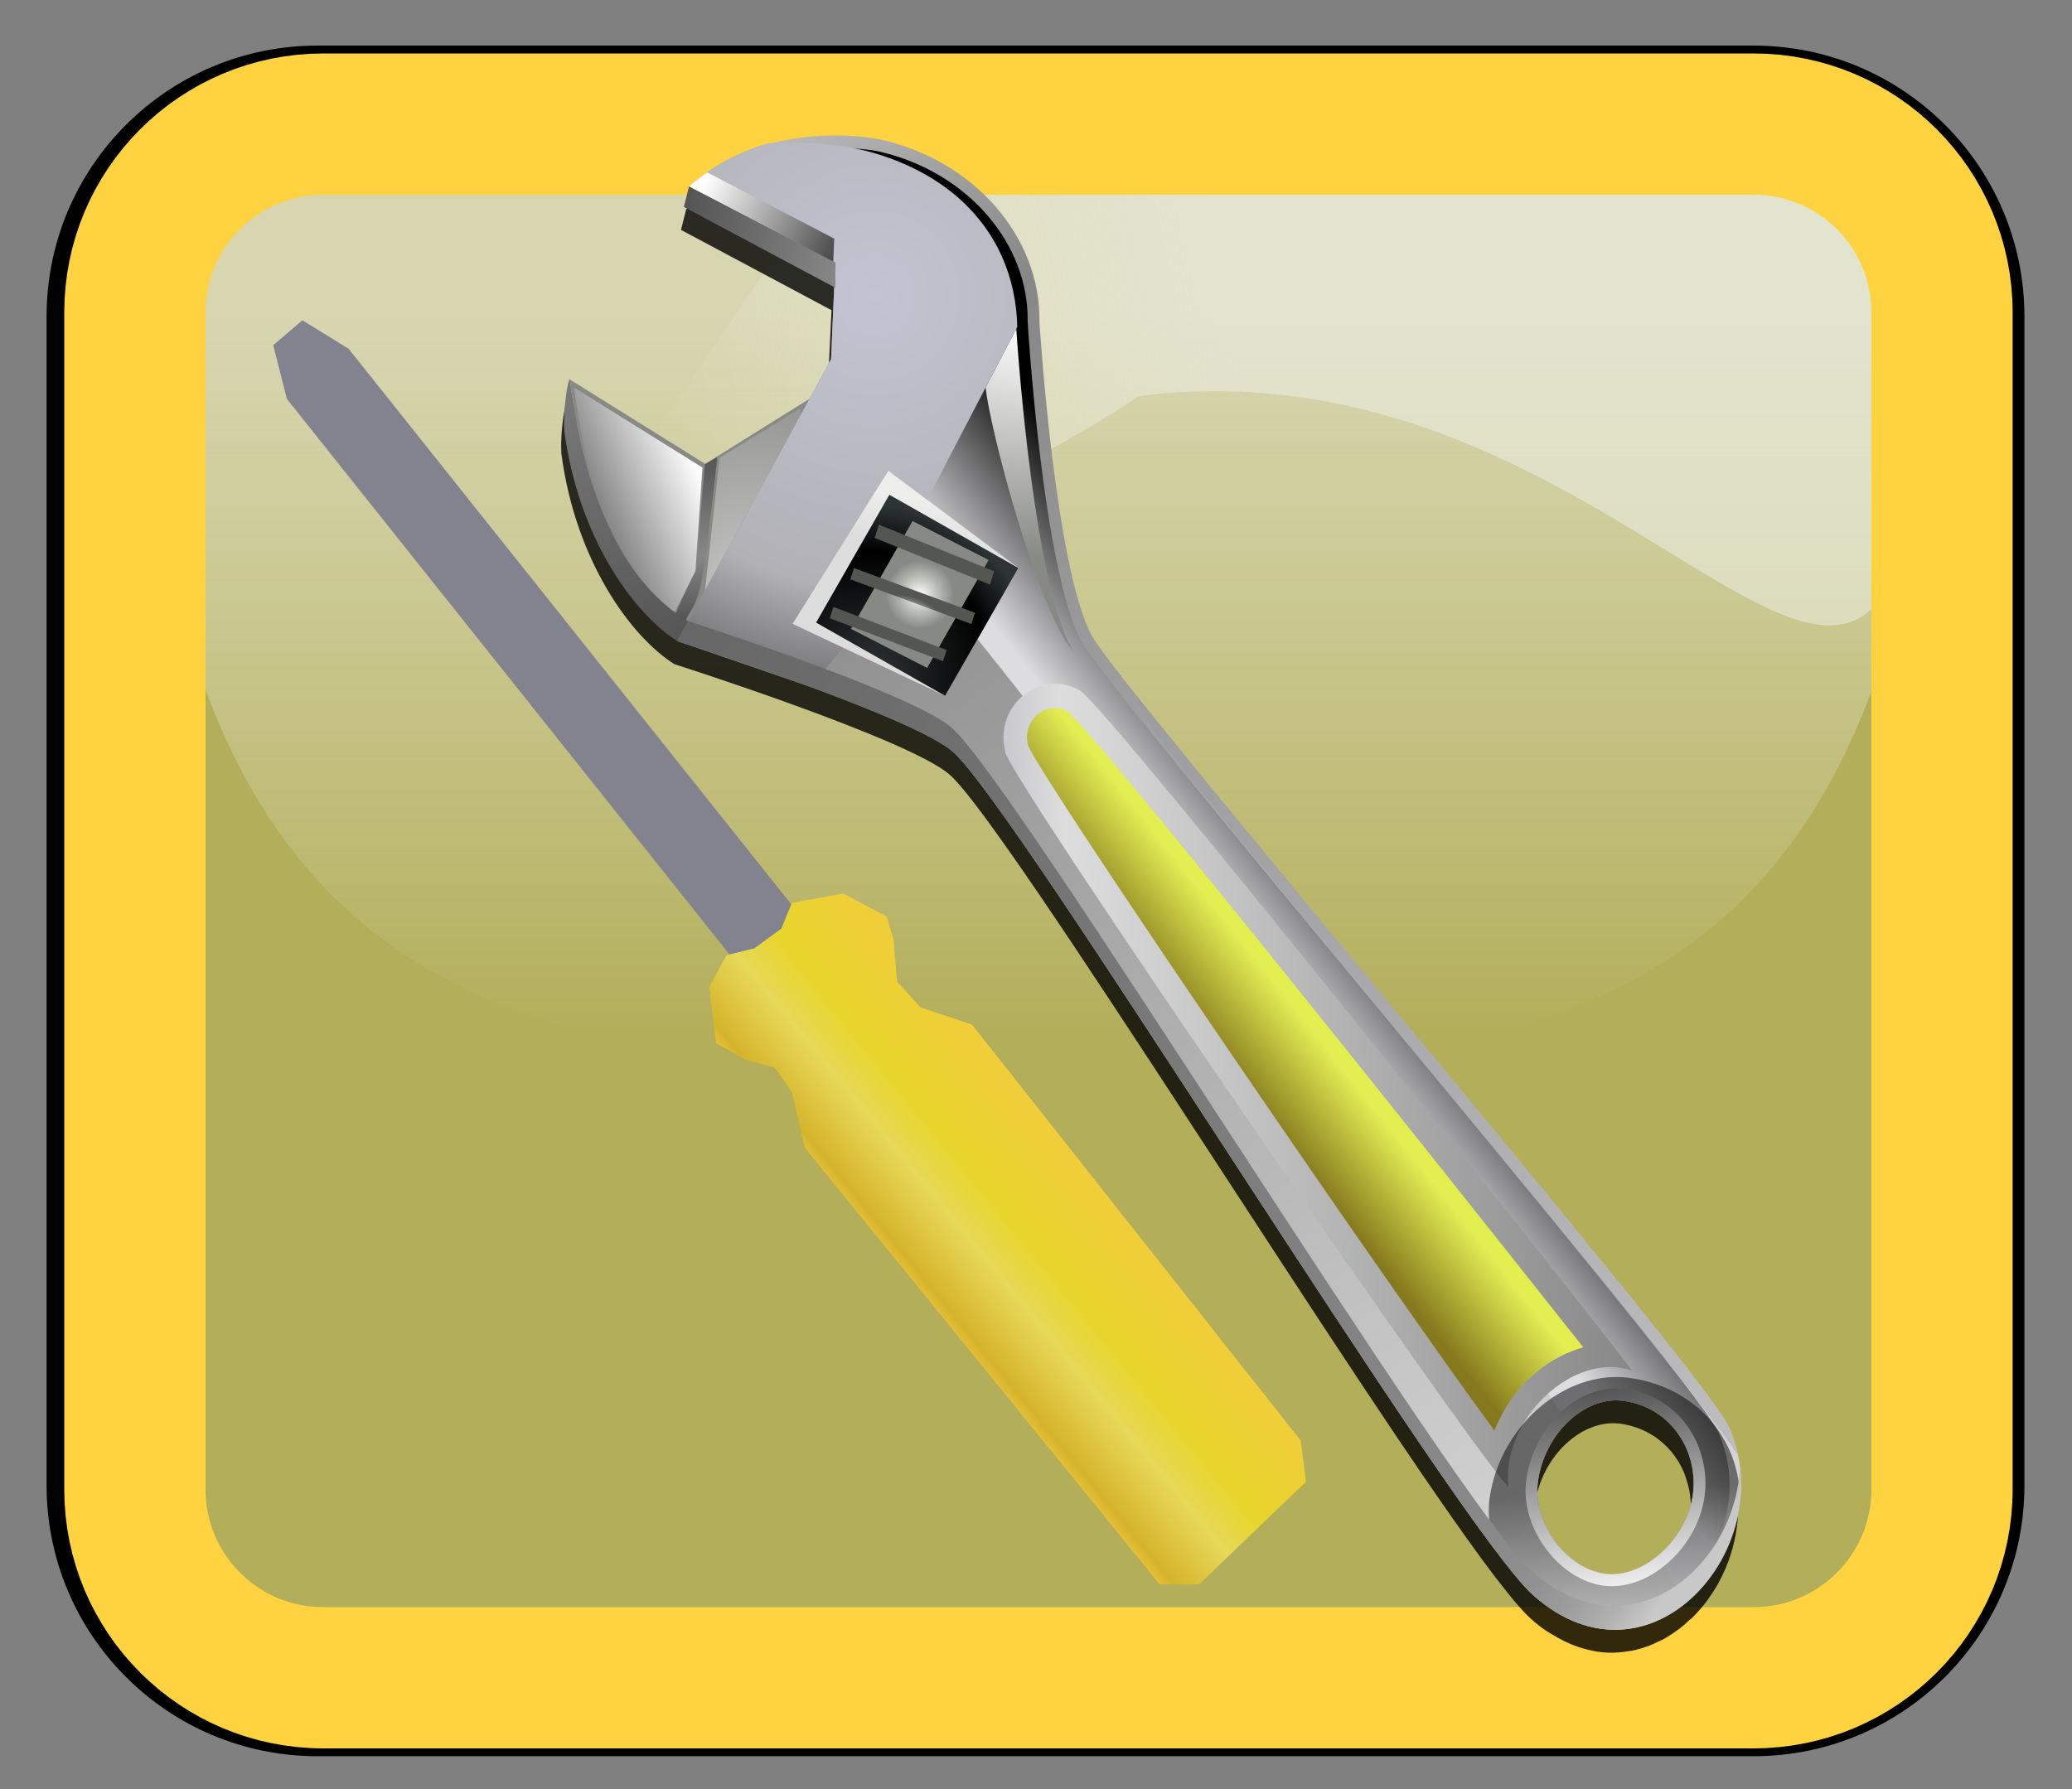 ﻿<?xml version="1.0" encoding="utf-8"?>
<!DOCTYPE svg PUBLIC "-//W3C//DTD SVG 1.1//EN" "http://www.w3.org/Graphics/SVG/1.1/DTD/svg11.dtd">
<svg xmlns="http://www.w3.org/2000/svg" xmlns:xlink="http://www.w3.org/1999/xlink" version="1.1" baseProfile="full" width="88" height="76" viewBox="0 0 88.00 76.00" enable-background="new 0 0 88.00 76.00" xml:space="preserve">
	<rect x="0" y="0" width="88.00" height="76.00" fill="#808080" stroke="none"/>
	<path fill="#B2AE5A" fill-opacity="1" stroke-linejoin="round" stroke="#000000" stroke-opacity="1" d="M 13.479,2.437L 74.479,2.437C 80.554,2.437 85.479,7.362 85.479,13.438L 85.479,63.104C 85.479,69.179 80.554,74.104 74.479,74.104L 13.479,74.104C 7.404,74.104 2.479,69.179 2.479,63.104L 2.479,13.438C 2.479,7.362 7.404,2.437 13.479,2.437 Z "/>
	<linearGradient id="SVGID_Fill1_" gradientUnits="objectBoundingBox" x1="0.504" y1="-0.275" x2="2.054" y2="-0.275" gradientTransform="rotate(90 0.504 -0.275)">
		<stop offset="0.316" stop-color="#F0F1EC" stop-opacity="0.592"/>
		<stop offset="0.8" stop-color="#FFFFFF" stop-opacity="0"/>
	</linearGradient>
	<path fill="url(#SVGID_Fill1_)" stroke-width="0.2" stroke-linejoin="round" d="M 73.499,4.922L 15.388,4.922C 12.354,4.922 8.58,5.769 5.812,9.567L 5.878,9.567C 5.944,45.166 24.044,45.287 44.422,45.287C 64.799,45.287 82.108,44.942 82.438,9.483L 82.438,9.511C 80.988,7.444 79.077,5.322 73.499,4.922 Z "/>
	<linearGradient id="SVGID_Fill2_" gradientUnits="objectBoundingBox" x1="0.94" y1="0.437" x2="2.525" y2="0.437" gradientTransform="rotate(170.547 0.94 0.437)">
		<stop offset="0.274" stop-color="#F0F1EC" stop-opacity="0.502"/>
		<stop offset="0.563" stop-color="#FFFFFF" stop-opacity="0"/>
	</linearGradient>
	<path fill="url(#SVGID_Fill2_)" stroke-width="0.2" stroke-linejoin="round" d="M 73.268,4.875L 56.281,6.737C 53.247,6.737 37.13,4.949 34.363,8.748L 26.281,20.664C 30.64,27.669 45.959,18.578 48.331,16.828C 71.962,13.812 81.877,44.896 82.207,9.437L 82.207,9.464C 80.757,7.398 78.847,5.275 73.268,4.875 Z "/>
	<path fill="none" stroke-width="6" stroke-linejoin="round" stroke="#FFD23F" stroke-opacity="1" d="M 13.729,5.271L 74.479,5.271C 78.897,5.271 82.479,8.853 82.479,13.271L 82.479,63.271C 82.479,67.689 78.897,71.271 74.479,71.271L 13.729,71.271C 9.311,71.271 5.729,67.689 5.729,63.271L 5.729,13.271C 5.729,8.853 9.311,5.271 13.729,5.271 Z "/>
	<linearGradient id="SVGID_Fill3_" gradientUnits="objectBoundingBox" x1="0.384" y1="-0.054" x2="1.499" y2="-0.054" gradientTransform="rotate(135.748 0.384 -0.054)">
		<stop offset="0.391" stop-color="#83838F" stop-opacity="1"/>
		<stop offset="0.46" stop-color="#4F4F5E" stop-opacity="1"/>
		<stop offset="0.53" stop-color="#8D8D99" stop-opacity="1"/>
		<stop offset="0.614" stop-color="#AAABB9" stop-opacity="1"/>
	</linearGradient>
	<path fill="url(#SVGID_Fill3_)" stroke-width="0.2" stroke-linejoin="round" d="M 11.605,14.661L 12.843,13.606L 14.807,14.816L 34.42,39.437L 31.745,41.502L 12.183,16.945L 11.605,14.661 Z "/>
	<linearGradient id="SVGID_Fill4_" gradientUnits="objectBoundingBox" x1="0.891" y1="0.244" x2="1.815" y2="0.244" gradientTransform="rotate(136.39 0.891 0.244)">
		<stop offset="0.256" stop-color="#F5CA3F" stop-opacity="1"/>
		<stop offset="0.474" stop-color="#E7D52C" stop-opacity="1"/>
		<stop offset="0.549" stop-color="#E7D858" stop-opacity="1"/>
		<stop offset="0.651" stop-color="#D5B42B" stop-opacity="1"/>
		<stop offset="0.684" stop-color="#F5CA3F" stop-opacity="1"/>
	</linearGradient>
	<path fill="url(#SVGID_Fill4_)" stroke-width="0.2" stroke-linejoin="round" d="M 33.185,39.447L 32.04,40.284L 30.857,40.575L 30.118,41.921L 30.414,44.321L 31.744,45.049L 32.89,45.34L 33.629,46.394L 34.183,48.758L 49.259,67.307L 50.922,67.307L 55.467,62.943L 55.245,61.197L 41.278,43.521L 39.097,42.794L 38.1,41.703L 37.952,39.92L 37.656,38.938L 35.809,37.956L 33.629,38.356L 33.185,39.447 Z "/>
	<path fill="none" stroke-width="1.333" stroke-linejoin="round" stroke="#BDAA28" stroke-opacity="1" d="M 45.337,30.215C 46.637,31.35 58.656,46.374 67.243,57.235C 66.571,57.424 65.906,57.758 65.297,58.254C 64.455,58.94 63.849,59.823 63.47,60.771C 58.8,54.43 44.458,33.443 43.662,31.671C 43.639,31.576 43.623,31.482 43.619,31.389C 43.6,30.966 43.77,30.581 44.102,30.319C 44.47,30.028 44.929,29.996 45.337,30.215 Z "/>
	<path fill="#000000" fill-opacity="0.804" stroke-width="0.2" stroke-linejoin="round" d="M 68.817,60.479C 67.178,60.256 65.438,61.886 65.185,63.962C 64.976,65.679 66.39,67.595 68.029,67.819C 69.669,68.044 71.499,66.369 71.763,64.489C 71.779,64.375 71.803,64.252 71.808,64.139C 71.813,64.025 71.811,63.911 71.806,63.798C 71.79,63.46 71.72,63.134 71.613,62.815C 71.578,62.708 71.546,62.609 71.501,62.506C 71.05,61.48 70.112,60.656 68.817,60.479 Z M 37.004,6.848C 37.141,6.871 37.223,6.891 37.226,6.892C 41.242,7.761 44.071,11.038 44.019,14.639C 44.02,14.655 44.674,25.076 46.242,27.975C 47.471,30.251 72.224,59.196 73.302,61.591C 74.001,63.141 73.952,64.824 73.412,66.307C 73.066,67.245 72.527,68.088 71.84,68.752C 71.804,68.787 71.758,68.811 71.722,68.845C 71.659,68.902 71.596,68.968 71.532,69.022C 71.444,69.097 71.354,69.166 71.262,69.235C 71.092,69.361 70.913,69.481 70.732,69.585C 70.71,69.598 70.688,69.611 70.666,69.624C 70.582,69.67 70.495,69.704 70.408,69.745C 70.275,69.809 70.142,69.876 70.005,69.926L 69.959,69.936C 69.859,69.971 69.759,70.008 69.657,70.037C 69.605,70.051 69.553,70.066 69.501,70.079C 69.457,70.089 69.418,70.1 69.375,70.109C 69.304,70.124 69.231,70.132 69.158,70.143C 68.885,70.188 68.599,70.216 68.316,70.206C 68.149,70.201 67.975,70.183 67.806,70.157C 67.735,70.146 67.67,70.13 67.599,70.115C 67.35,70.065 67.105,69.993 66.853,69.897C 66.796,69.875 66.737,69.853 66.68,69.828C 66.589,69.79 66.498,69.745 66.408,69.701C 66.25,69.624 66.099,69.538 65.94,69.441C 65.877,69.401 65.806,69.365 65.743,69.323C 65.652,69.262 65.555,69.201 65.464,69.133C 65.432,69.109 65.399,69.083 65.367,69.058C 65.243,68.963 65.12,68.858 64.998,68.748C 64.897,68.659 64.776,68.534 64.648,68.394C 64.561,68.3 64.456,68.181 64.357,68.064C 64.225,67.909 64.05,67.686 63.898,67.495C 63.768,67.331 63.625,67.151 63.468,66.946C 57.952,59.698 42.711,34.902 40.303,32.881C 38.486,31.357 28.641,28.213 28.641,28.213C 26.774,27.037 24.429,23.784 23.84,19.251C 23.788,18.076 24.062,16.883 24.085,17.101L 29.833,20.678L 34.253,17.914L 35.168,16.221L 35.314,13.176L 28.923,9.766L 29.14,8.896C 32.123,6.271 36.048,6.695 37.004,6.848 Z "/>
	<linearGradient id="SVGID_Fill5_" gradientUnits="objectBoundingBox" x1="0.861" y1="1.056" x2="3.227" y2="1.056" gradientTransform="rotate(256.941 0.861 1.056)">
		<stop offset="0" stop-color="#545454" stop-opacity="1"/>
		<stop offset="0.686" stop-color="#878787" stop-opacity="1"/>
		<stop offset="1" stop-color="#878787" stop-opacity="1"/>
	</linearGradient>
	<path fill="url(#SVGID_Fill5_)" stroke-width="0.2" stroke-linejoin="round" d="M 24.207,16.125C 24.735,21.026 28.024,25.221 29.867,25.76L 28.771,27.238C 26.904,26.061 24.553,22.814 23.964,18.28L 23.964,18.28C 23.916,17.197 24.144,16.092 24.197,16.099L 24.207,16.125 Z "/>
	<path fill="#888A85" fill-opacity="1" stroke-width="0.2" stroke-linejoin="round" d="M 24.207,16.125L 29.95,19.705L 34.376,16.943C 34.742,17.673 33.235,27.484 31.077,27.077C 27.127,26.33 24.862,21.699 24.207,16.125 Z "/>
	<linearGradient id="SVGID_Fill6_" gradientUnits="objectBoundingBox" x1="0.964" y1="0.351" x2="2.072" y2="0.351" gradientTransform="rotate(142.708 0.964 0.351)">
		<stop offset="0" stop-color="#FFFFFF" stop-opacity="1"/>
		<stop offset="0.639" stop-color="#878787" stop-opacity="1"/>
		<stop offset="1" stop-color="#878787" stop-opacity="1"/>
	</linearGradient>
	<path fill="url(#SVGID_Fill6_)" stroke-width="0.2" stroke-linejoin="round" d="M 29.834,19.862L 29.532,24.31L 28.65,25.992C 27.647,25.25 26.81,24.194 26.135,22.907L 26.135,22.907C 25.25,21.092 24.668,18.869 24.385,16.466L 29.834,19.862 Z "/>
	<radialGradient id="SVGID_Fill7_" cx="32.018" cy="25.197" r="16.823" gradientUnits="userSpaceOnUse" gradientTransform="rotate(201.175 32.018 25.197)">
		<stop offset="0" stop-color="#FFFFFF" stop-opacity="0.518"/>
		<stop offset="1" stop-color="#3D3D3D" stop-opacity="0.518"/>
	</radialGradient>
	<path fill="url(#SVGID_Fill7_)" stroke-width="0.2" stroke-linejoin="round" d="M 33.98,17.377L 33.989,17.407C 34.293,18.451 33.213,27.576 31.097,27.176C 30.63,27.087 30.178,26.943 29.758,26.75L 30.564,19.448L 33.969,17.36 Z "/>
	<linearGradient id="SVGID_Fill8_" gradientUnits="objectBoundingBox" x1="0.927" y1="0.976" x2="2.485" y2="0.976" gradientTransform="rotate(242.354 0.927 0.976)">
		<stop offset="0" stop-color="#DDDDDD" stop-opacity="1"/>
		<stop offset="0.686" stop-color="#878787" stop-opacity="1"/>
		<stop offset="0.894" stop-color="#DDDDDD" stop-opacity="1"/>
		<stop offset="1" stop-color="#DDDDDD" stop-opacity="1"/>
	</linearGradient>
	<path fill="url(#SVGID_Fill8_)" stroke-width="0.2" stroke-linejoin="round" d="M 37.35,5.919C 41.365,6.788 44.197,10.06 44.145,13.661L 44.145,13.661C 44.145,13.677 44.8,24.103 46.368,27.002L 46.368,27.002C 47.598,29.278 72.348,58.217 73.427,60.612L 73.427,60.612C 75.705,65.669 70.102,72.184 65.121,67.77L 65.121,67.77C 61.836,64.859 43.122,34.159 40.434,31.904L 40.434,31.904C 38.617,30.379 28.773,27.237 28.773,27.237L 35.297,15.253L 35.476,11.154L 29.265,7.916C 32.014,5.497 35.568,5.676 36.856,5.84L 36.856,5.84C 37.165,5.879 37.344,5.918 37.35,5.919 Z M 71.895,63.51C 72.148,61.703 71.019,59.792 68.947,59.508L 68.947,59.508C 67.308,59.283 65.565,60.913 65.312,62.989L 65.312,62.989C 65.102,64.707 66.52,66.626 68.159,66.851L 68.18,66.853L 68.18,66.853C 69.814,67.061 71.633,65.382 71.895,63.51 Z "/>
	<linearGradient id="SVGID_Fill9_" gradientUnits="objectBoundingBox" x1="0.604" y1="0.44" x2="0.764" y2="0.44" gradientTransform="rotate(132.351 0.604 0.44)">
		<stop offset="0" stop-color="#000000" stop-opacity="1"/>
		<stop offset="0.894" stop-color="#DDDDE0" stop-opacity="1"/>
		<stop offset="1" stop-color="#DDDDE0" stop-opacity="1"/>
	</linearGradient>
	<path fill="url(#SVGID_Fill9_)" stroke-width="0.2" stroke-linejoin="round" d="M 35.79,15.392L 35.989,10.848C 35.989,10.848 31.382,8.446 30.235,7.848C 33.341,5.658 37.199,6.407 37.243,6.417C 40.864,7.201 43.497,10.056 43.64,13.29C 43.645,13.411 43.647,13.534 43.645,13.655L 43.645,13.656C 43.653,13.838 44.292,24.22 45.929,27.249C 46.519,28.339 51.843,34.765 58.009,42.206C 64.429,49.953 72.418,59.594 72.972,60.825C 73.272,61.493 73.422,62.172 73.451,62.838C 73.536,64.763 72.604,66.566 71.361,67.628C 71.145,67.282 70.915,66.915 70.668,66.528C 71.55,65.823 72.225,64.756 72.39,63.579C 72.541,62.503 72.262,61.393 71.623,60.531C 71,59.69 70.074,59.148 69.016,59.002C 68.197,58.89 67.331,59.156 66.575,59.749C 66.482,59.823 66.394,59.904 66.306,59.985C 60.557,51.675 50.773,38.475 34.286,18.156C 35.154,16.561 35.79,15.392 35.79,15.392 Z "/>
	<radialGradient id="SVGID_Fill10_" cx="37.141" cy="12.562" r="24.872" gradientUnits="userSpaceOnUse" gradientTransform="rotate(119.417 37.141 12.562)">
		<stop offset="0" stop-color="#C2C4D2" stop-opacity="1"/>
		<stop offset="0.5" stop-color="#B1B1B6" stop-opacity="1"/>
		<stop offset="1" stop-color="#000000" stop-opacity="1"/>
	</radialGradient>
	<path fill="url(#SVGID_Fill10_)" stroke-width="0.2" stroke-linejoin="round" d="M 37.056,6.482C 40.98,7.611 43.128,10.416 43.204,13.887L 39.149,21.66L 37.77,20.875L 34.889,26.541L 36.018,27.25L 34.419,29.181L 28.772,27.238L 35.297,15.253L 35.476,11.154L 29.265,7.916C 30.2,7.077 31.361,6.445 32.652,6.079L 32.652,6.079C 33.618,6.023 34.601,6.059 35.486,6.172L 35.486,6.172C 36.06,6.245 36.594,6.349 37.056,6.482 Z "/>
	<linearGradient id="SVGID_Fill11_" gradientUnits="objectBoundingBox" x1="0.426" y1="0.905" x2="1.209" y2="0.905" gradientTransform="rotate(-77.764 0.426 0.905)">
		<stop offset="0" stop-color="#DDDDDD" stop-opacity="1"/>
		<stop offset="0.722" stop-color="#DDDDDD" stop-opacity="1"/>
		<stop offset="1" stop-color="#EDEDEB" stop-opacity="1"/>
	</linearGradient>
	<path fill="url(#SVGID_Fill11_)" stroke-width="0.2" stroke-linejoin="round" d="M 43.251,24.128L 40.139,29.558L 33.661,26.499L 37.727,20.001L 43.251,24.128 Z "/>
	<radialGradient id="SVGID_Fill12_" cx="36.959" cy="28.613" r="7.165" gradientUnits="userSpaceOnUse" gradientTransform="rotate(177.494 36.959 28.612)">
		<stop offset="0" stop-color="#2D3436" stop-opacity="1"/>
		<stop offset="0.722" stop-color="#000000" stop-opacity="1"/>
		<stop offset="1" stop-color="#2D3436" stop-opacity="1"/>
	</radialGradient>
	<path fill="url(#SVGID_Fill12_)" stroke-width="0.2" stroke-linejoin="round" d="M 43.251,24.128L 40.139,29.558L 34.66,26.448L 37.772,21.018L 43.251,24.128 Z "/>
	<radialGradient id="SVGID_Fill13_" cx="39.066" cy="25.258" r="1.449" gradientUnits="userSpaceOnUse" gradientTransform="rotate(203.792 39.066 25.257)">
		<stop offset="0" stop-color="#FFFFFF" stop-opacity="1"/>
		<stop offset="0.527" stop-color="#BABCB6" stop-opacity="1"/>
		<stop offset="1" stop-color="#878985" stop-opacity="1"/>
	</radialGradient>
	<path fill="url(#SVGID_Fill13_)" stroke-width="0.2" stroke-linejoin="round" d="M 41.989,23.789L 39.376,28.374L 36.145,26.718L 38.758,22.133L 41.989,23.789 Z "/>
	<radialGradient id="SVGID_Fill14_" cx="39.003" cy="26.251" r="2.215" gradientUnits="userSpaceOnUse" gradientTransform="rotate(190.894 39.003 26.251)">
		<stop offset="0" stop-color="#878985" stop-opacity="1"/>
		<stop offset="0.621" stop-color="#FFFFFF" stop-opacity="1"/>
		<stop offset="1" stop-color="#545652" stop-opacity="1"/>
	</radialGradient>
	<path fill="url(#SVGID_Fill14_)" stroke-width="0.2" stroke-linejoin="round" d="M 42.22,24.267L 42.048,24.832L 37.15,22.851L 37.322,22.286L 42.22,24.267 Z "/>
	<radialGradient id="SVGID_Fill15_" cx="37.123" cy="29.258" r="2.187" gradientUnits="userSpaceOnUse" gradientTransform="rotate(189.545 37.123 29.258)">
		<stop offset="0" stop-color="#878985" stop-opacity="1"/>
		<stop offset="0.621" stop-color="#FFFFFF" stop-opacity="1"/>
		<stop offset="1" stop-color="#545652" stop-opacity="1"/>
	</radialGradient>
	<path fill="url(#SVGID_Fill15_)" stroke-width="0.2" stroke-linejoin="round" d="M 40.203,27.612L 40.051,28.092L 35.242,26.264L 35.395,25.783L 40.203,27.612 Z "/>
	<radialGradient id="SVGID_Fill16_" cx="38.167" cy="27.614" r="2.345" gradientUnits="userSpaceOnUse" gradientTransform="rotate(188.956 38.167 27.614)">
		<stop offset="0" stop-color="#878985" stop-opacity="1"/>
		<stop offset="0.621" stop-color="#FFFFFF" stop-opacity="1"/>
		<stop offset="1" stop-color="#545652" stop-opacity="1"/>
	</radialGradient>
	<path fill="url(#SVGID_Fill16_)" stroke-width="0.2" stroke-linejoin="round" d="M 41.412,26.03L 41.255,26.509L 36.116,24.612L 36.272,24.133L 41.412,26.03 Z "/>
	<linearGradient id="SVGID_Fill17_" gradientUnits="objectBoundingBox" x1="0.588" y1="0.996" x2="1.591" y2="0.996" gradientTransform="rotate(269.246 0.588 0.996)">
		<stop offset="0" stop-color="#545454" stop-opacity="1"/>
		<stop offset="0.397" stop-color="#878787" stop-opacity="1"/>
		<stop offset="1" stop-color="#545454" stop-opacity="1"/>
	</linearGradient>
	<path fill="url(#SVGID_Fill17_)" stroke-width="0.2" stroke-linejoin="round" d="M 29.949,23.681C 29.708,25.87 29.223,25.965 29.138,26.354L 29.138,26.354C 28.971,26.268 28.927,26.265 28.902,26.265L 28.902,26.265C 28.87,26.264 28.864,26.266 28.683,26.121L 28.683,26.121C 28.732,25.932 29.337,24.634 29.581,24.171L 29.581,24.171C 29.656,23.079 29.912,20.021 29.934,19.73L 29.934,19.73C 30.133,19.607 30.21,19.558 30.452,19.426L 30.452,19.426C 30.478,19.563 29.983,23.543 29.949,23.681 Z "/>
	<linearGradient id="SVGID_Fill18_" gradientUnits="objectBoundingBox" x1="0.979" y1="0.478" x2="1.933" y2="0.478" gradientTransform="rotate(176.778 0.979 0.478)">
		<stop offset="0" stop-color="#878787" stop-opacity="1"/>
		<stop offset="0.894" stop-color="#DDDDDD" stop-opacity="1"/>
		<stop offset="1" stop-color="#C6C6CB" stop-opacity="1"/>
	</linearGradient>
	<path fill="url(#SVGID_Fill18_)" stroke-width="0.2" stroke-linejoin="round" d="M 45.864,29.335C 47.041,30.009 69.47,58.278 69.311,58.223L 69.311,58.223C 66.866,57.38 63.76,60.231 64.061,63.175L 64.061,63.175C 62.335,61.327 43.04,33.277 42.701,31.974L 42.701,31.974C 42.263,30.289 43.619,28.88 45.066,29.063L 45.066,29.063C 45.333,29.097 45.602,29.185 45.864,29.335 Z "/>
	<linearGradient id="SVGID_Fill19_" gradientUnits="objectBoundingBox" x1="0.552" y1="0.427" x2="0.742" y2="0.427" gradientTransform="rotate(134.234 0.552 0.427)">
		<stop offset="0" stop-color="#E2EE48" stop-opacity="1"/>
		<stop offset="0.213" stop-color="#E3EE54" stop-opacity="1"/>
		<stop offset="1" stop-color="#85781D" stop-opacity="1"/>
	</linearGradient>
	<path fill="url(#SVGID_Fill19_)" stroke-width="0.2" stroke-linejoin="round" d="M 45.337,30.216C 46.637,31.35 58.656,46.374 67.243,57.235L 67.243,57.235C 66.571,57.424 65.906,57.758 65.298,58.254L 65.298,58.254C 64.455,58.941 63.849,59.824 63.469,60.771L 63.469,60.771C 58.801,54.43 44.458,33.443 43.662,31.671L 43.662,31.671C 43.64,31.576 43.624,31.482 43.619,31.39L 43.619,31.39C 43.6,30.967 43.77,30.58 44.102,30.318L 44.102,30.318C 44.35,30.123 44.639,30.045 44.925,30.081L 44.925,30.081C 45.065,30.099 45.204,30.144 45.337,30.216 Z "/>
	<radialGradient id="SVGID_Fill20_" cx="43.207" cy="13.679" r="10.006" gradientUnits="userSpaceOnUse" gradientTransform="rotate(170.94 43.207 13.679)">
		<stop offset="0" stop-color="#FFFFFF" stop-opacity="1"/>
		<stop offset="1" stop-color="#878985" stop-opacity="1"/>
	</radialGradient>
	<path fill="url(#SVGID_Fill20_)" stroke-width="0.2" stroke-linejoin="round" d="M 45.491,27.497C 45.532,27.573 45.598,27.678 45.678,27.796L 45.678,27.796C 45.452,27.511 45.29,27.291 45.21,27.154L 45.21,27.154C 43.725,24.65 42.036,18.112 41.859,16.465L 43.162,13.968C 43.272,15.594 43.946,24.639 45.491,27.497 Z "/>
	<linearGradient id="SVGID_Fill21_" gradientUnits="objectBoundingBox" x1="0.526" y1="1.099" x2="1.237" y2="1.099" gradientTransform="rotate(267.071 0.526 1.099)">
		<stop offset="0" stop-color="#FFFFFF" stop-opacity="0.502"/>
		<stop offset="1" stop-color="#000000" stop-opacity="0.502"/>
	</linearGradient>
	<path fill="url(#SVGID_Fill21_)" stroke-width="0.2" stroke-linejoin="round" d="M 68.159,66.851C 69.799,67.075 71.632,65.39 71.895,63.511C 72.149,61.703 71.019,59.791 68.947,59.507C 67.308,59.283 65.565,60.912 65.312,62.989C 65.102,64.707 66.52,66.626 68.159,66.851 Z M 63.608,65.994C 63.296,65.241 63.158,64.436 63.263,63.656C 63.48,62.037 64.404,60.487 65.735,59.511C 66.792,58.734 68.004,58.385 69.149,58.526C 70.626,58.71 71.917,59.412 72.784,60.503C 73.545,61.458 73.933,62.654 73.896,63.856C 73.388,67.912 69.062,71.263 65.12,67.769C 64.775,67.465 64.257,66.848 63.608,65.994 Z "/>
	<linearGradient id="SVGID_Fill22_" gradientUnits="objectBoundingBox" x1="0.566" y1="0.961" x2="1.541" y2="0.961" gradientTransform="rotate(262.803 0.566 0.961)">
		<stop offset="0" stop-color="#EDEDED" stop-opacity="1"/>
		<stop offset="1" stop-color="#525252" stop-opacity="1"/>
	</linearGradient>
	<path fill="url(#SVGID_Fill22_)" stroke-width="0.2" stroke-linejoin="round" d="M 69.016,59.002C 70.073,59.147 70.999,59.69 71.623,60.531L 71.623,60.531C 72.261,61.392 72.54,62.503 72.39,63.58L 72.39,63.58C 72.081,65.781 69.991,67.616 68.089,67.356L 68.089,67.356C 66.196,67.097 64.574,64.904 64.816,62.929L 64.816,62.929C 64.967,61.685 65.625,60.497 66.575,59.749L 66.575,59.749C 67.322,59.161 68.18,58.896 68.992,58.999L 69.016,59.002 Z M 71.895,63.51C 72.149,61.703 71.019,59.791 68.947,59.508L 68.947,59.508C 67.308,59.283 65.565,60.913 65.312,62.989L 65.312,62.989C 65.102,64.707 66.52,66.626 68.159,66.851L 68.18,66.853L 68.18,66.853C 69.814,67.061 71.633,65.382 71.895,63.51 Z "/>
	<path fill="#9B9BA1" fill-opacity="0.404" stroke-width="0.2" stroke-linejoin="round" d="M 48.675,30.512C 48.535,30.254 48.404,29.93 48.279,29.558C 54.349,37.196 72.506,58.568 73.426,60.612C 73.606,61.01 73.731,61.416 73.817,61.827C 71.118,57.711 49.78,32.57 48.675,30.512 Z "/>
	<linearGradient id="SVGID_Fill23_" gradientUnits="objectBoundingBox" x1="0.958" y1="0.896" x2="2.258" y2="0.896" gradientTransform="rotate(216.251 0.958 0.896)">
		<stop offset="0" stop-color="#C8C8C8" stop-opacity="1"/>
		<stop offset="0.023" stop-color="#B1B1B1" stop-opacity="1"/>
		<stop offset="0.05" stop-color="#9E9E9E" stop-opacity="1"/>
		<stop offset="0.082" stop-color="#919191" stop-opacity="1"/>
		<stop offset="0.122" stop-color="#898989" stop-opacity="1"/>
		<stop offset="0.201" stop-color="#878787" stop-opacity="1"/>
		<stop offset="1" stop-color="#676767" stop-opacity="1"/>
	</linearGradient>
	<path fill="url(#SVGID_Fill23_)" stroke-width="0.2" stroke-linejoin="round" d="M 40.389,30.887C 43.077,33.142 61.791,63.842 65.075,66.753L 65.075,66.753C 69.193,70.402 73.729,66.584 73.896,62.295L 73.896,62.295C 74.242,65.01 72.713,67.757 70.498,68.797L 70.494,68.799L 70.467,68.812L 70.45,68.819L 70.446,68.822L 70.446,68.822C 68.868,69.538 66.953,69.393 65.121,67.77L 65.121,67.77C 61.836,64.859 43.122,34.159 40.434,31.904L 40.434,31.904C 38.617,30.379 28.773,27.237 28.773,27.237L 29.236,26.386C 31.269,27.049 38.82,29.57 40.389,30.887 Z "/>
	<linearGradient id="SVGID_Fill24_" gradientUnits="objectBoundingBox" x1="1.047" y1="0.672" x2="2.166" y2="0.672" gradientTransform="rotate(188.17 1.047 0.672)">
		<stop offset="0" stop-color="#878787" stop-opacity="1"/>
		<stop offset="1" stop-color="#545454" stop-opacity="1"/>
	</linearGradient>
	<path fill="url(#SVGID_Fill24_)" stroke-width="0.2" stroke-linejoin="round" d="M 35.476,11.154L 35.478,12.223L 29.044,8.791L 29.265,7.916L 35.476,11.154 Z "/>
	<linearGradient id="SVGID_Fill25_" gradientUnits="objectBoundingBox" x1="1.374" y1="1.217" x2="3.098" y2="1.217" gradientTransform="rotate(197.79 1.374 1.217)">
		<stop offset="0" stop-color="#000000" stop-opacity="1"/>
		<stop offset="0.894" stop-color="#FFFFFF" stop-opacity="1"/>
		<stop offset="1" stop-color="#FFFFFF" stop-opacity="1"/>
	</linearGradient>
	<path fill="url(#SVGID_Fill25_)" stroke-width="0.2" stroke-linejoin="round" d="M 35.431,10.137L 35.388,11.109L 29.265,7.916C 29.516,7.696 29.774,7.503 30.036,7.324L 35.431,10.137 Z "/>
</svg>

